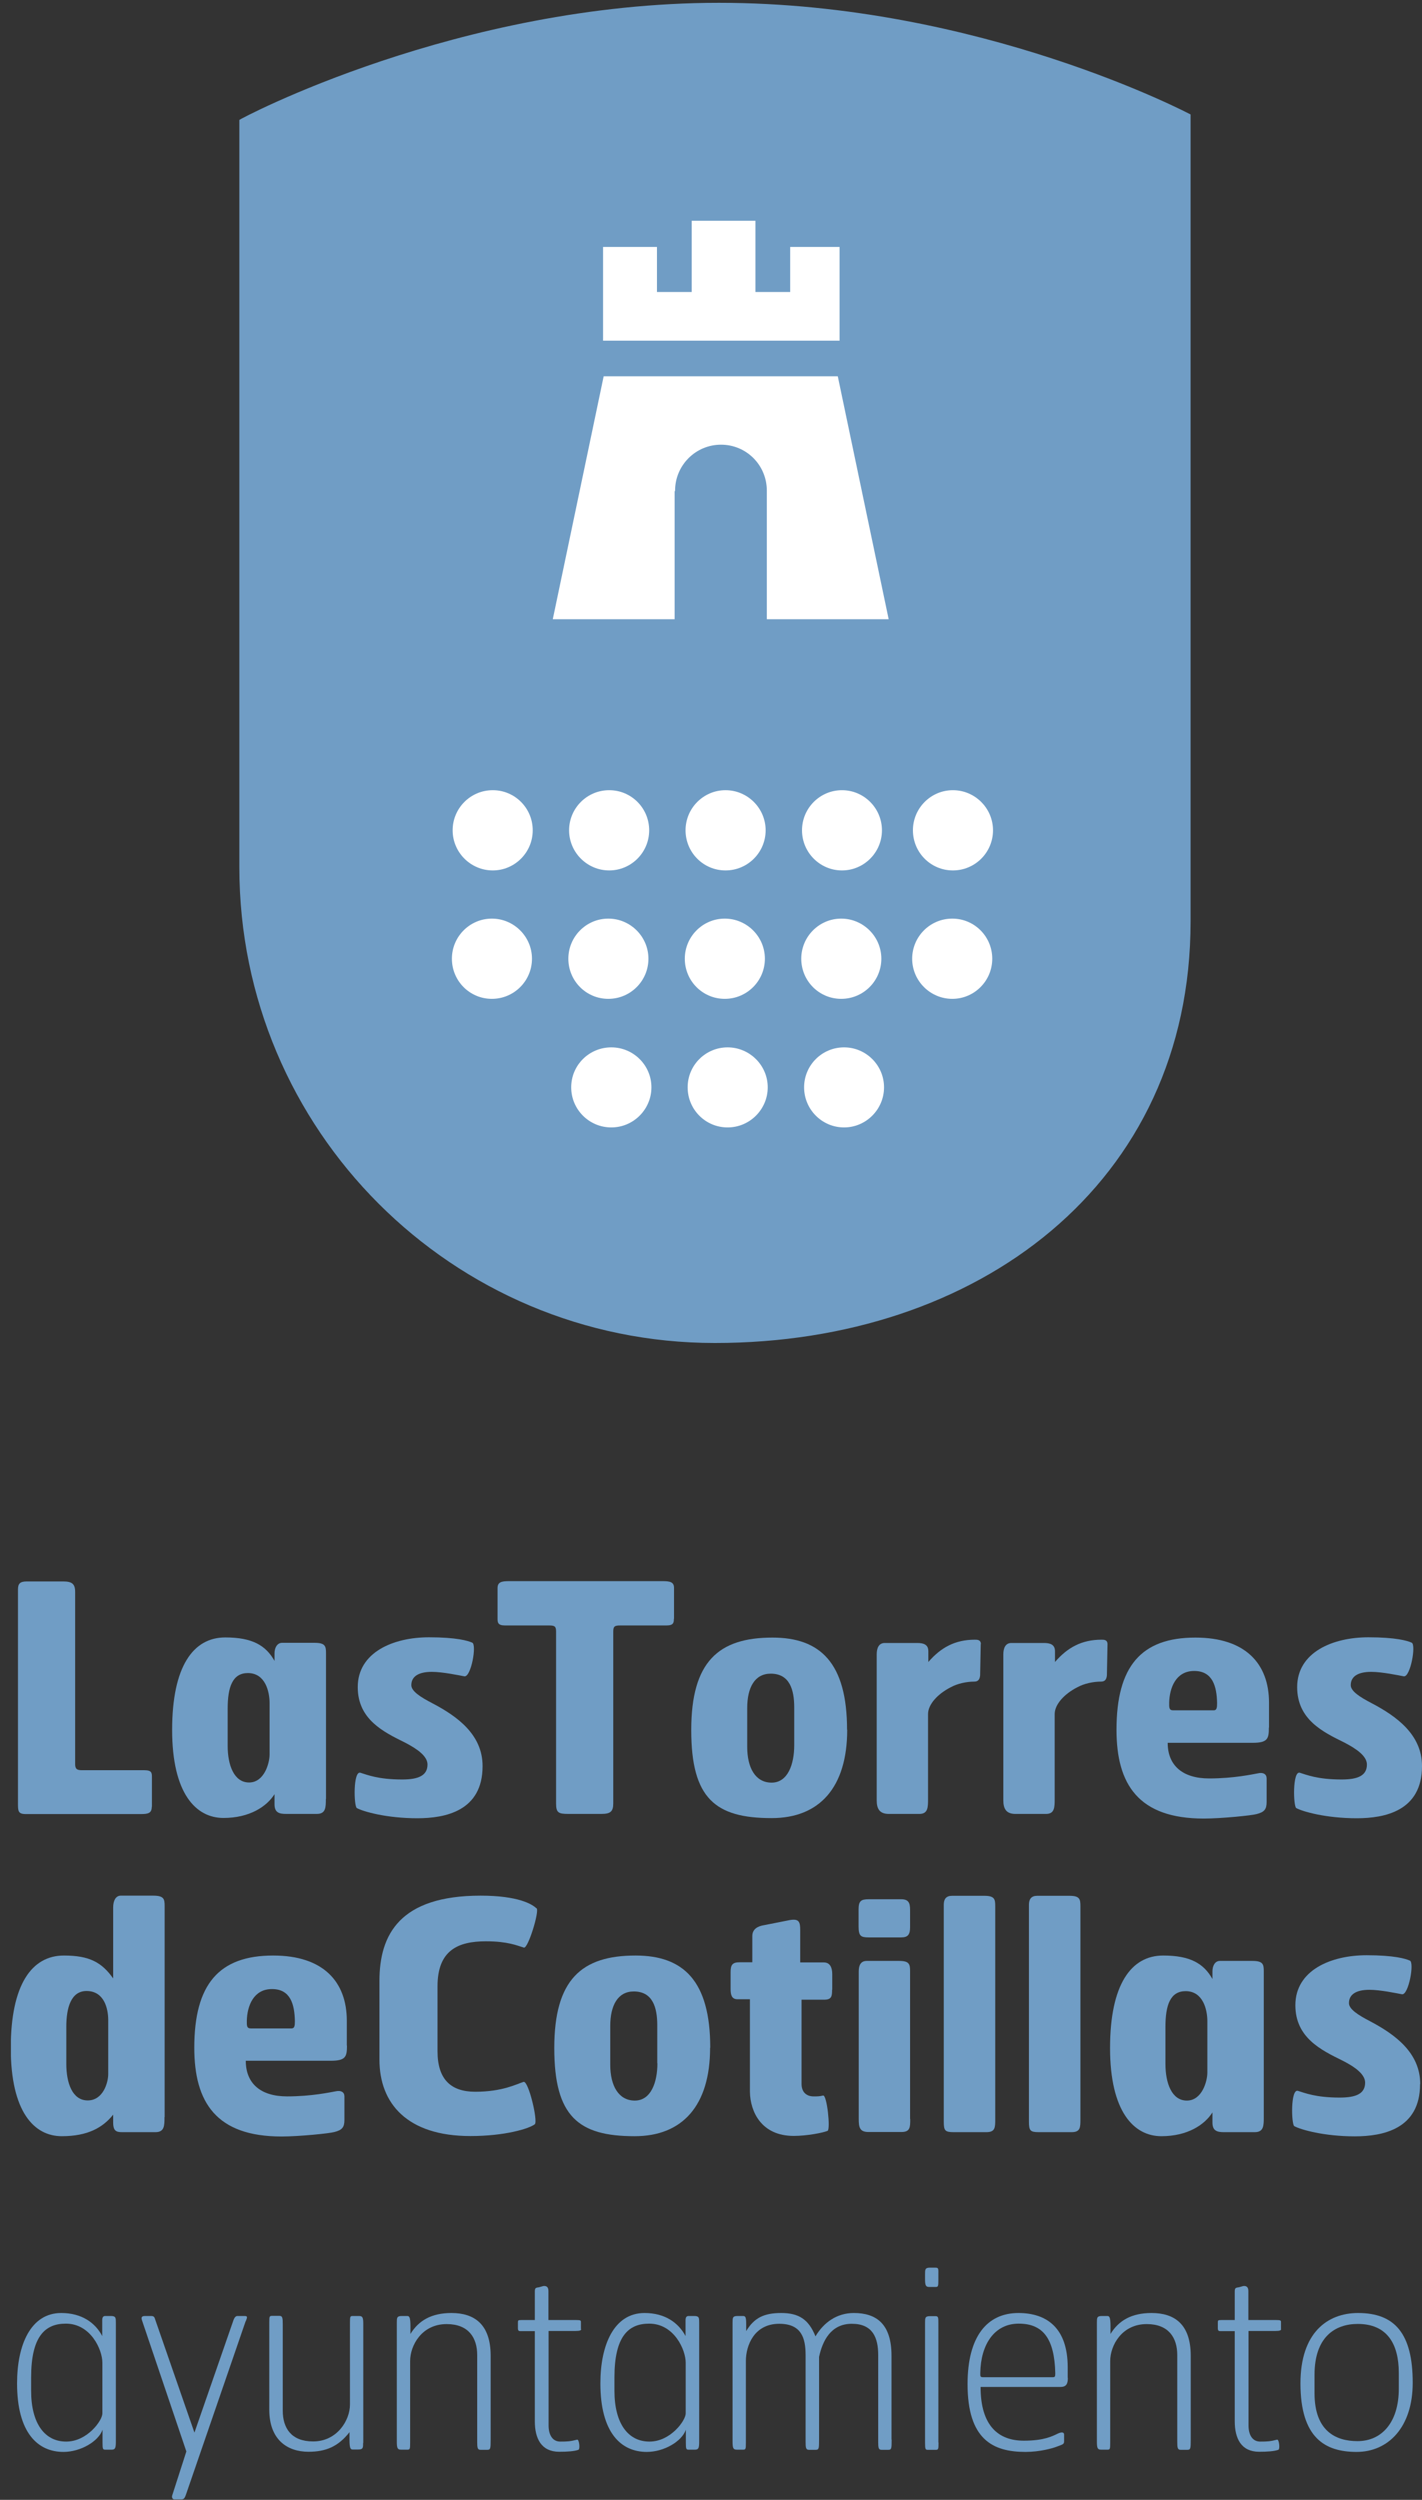 <svg width="95" height="167" viewBox="0 0 95 167" fill="none" xmlns="http://www.w3.org/2000/svg">
<rect x="0" y="0" width="95" height="167" fill="#333333" stroke="none"/>
<g clip-path="url(#clip0_31_762)">
<path d="M15.98 8.018C16 7.957 30.61 0.188 48.03 0.188C65.45 0.188 79.54 7.647 79.54 7.647V61.557C79.54 79.108 65.31 89.718 47.76 89.718C30.21 89.718 15.99 75.487 15.99 57.938V8.018H15.98Z" fill="#709DC5"/>
<path d="M30.24 55.468C30.24 53.988 31.44 52.788 32.92 52.788C34.4 52.788 35.59 53.988 35.59 55.468C35.59 56.948 34.39 58.148 32.92 58.148C31.45 58.148 30.24 56.948 30.24 55.468Z" fill="white"/>
<path d="M38.02 55.468C38.02 53.988 39.22 52.788 40.7 52.788C42.18 52.788 43.37 53.988 43.37 55.468C43.37 56.948 42.17 58.148 40.7 58.148C39.23 58.148 38.02 56.948 38.02 55.468Z" fill="white"/>
<path d="M45.8 55.468C45.8 53.988 47 52.788 48.47 52.788C49.94 52.788 51.15 53.988 51.15 55.468C51.15 56.948 49.95 58.148 48.47 58.148C46.99 58.148 45.8 56.948 45.8 55.468Z" fill="white"/>
<path d="M53.58 55.468C53.58 53.988 54.78 52.788 56.25 52.788C57.72 52.788 58.92 53.988 58.92 55.468C58.92 56.948 57.72 58.148 56.25 58.148C54.78 58.148 53.58 56.948 53.58 55.468Z" fill="white"/>
<path d="M60.99 55.468C60.99 53.988 62.19 52.788 63.66 52.788C65.13 52.788 66.34 53.988 66.34 55.468C66.34 56.948 65.14 58.148 63.66 58.148C62.18 58.148 60.99 56.948 60.99 55.468Z" fill="white"/>
<path d="M30.19 64.047C30.19 62.567 31.39 61.367 32.86 61.367C34.33 61.367 35.54 62.567 35.54 64.047C35.54 65.527 34.34 66.727 32.86 66.727C31.38 66.727 30.19 65.527 30.19 64.047Z" fill="white"/>
<path d="M37.97 64.047C37.97 62.567 39.17 61.367 40.64 61.367C42.11 61.367 43.32 62.567 43.32 64.047C43.32 65.527 42.12 66.727 40.64 66.727C39.16 66.727 37.97 65.527 37.97 64.047Z" fill="white"/>
<path d="M45.75 64.047C45.75 62.567 46.95 61.367 48.42 61.367C49.89 61.367 51.1 62.567 51.1 64.047C51.1 65.527 49.9 66.727 48.42 66.727C46.94 66.727 45.75 65.527 45.75 64.047Z" fill="white"/>
<path d="M53.53 64.047C53.53 62.567 54.73 61.367 56.2 61.367C57.67 61.367 58.88 62.567 58.88 64.047C58.88 65.527 57.68 66.727 56.2 66.727C54.72 66.727 53.53 65.527 53.53 64.047Z" fill="white"/>
<path d="M60.94 64.047C60.94 62.567 62.14 61.367 63.62 61.367C65.1 61.367 66.29 62.567 66.29 64.047C66.29 65.527 65.09 66.727 63.62 66.727C62.15 66.727 60.94 65.527 60.94 64.047Z" fill="white"/>
<path d="M38.16 72.638C38.16 71.157 39.36 69.968 40.84 69.968C42.32 69.968 43.52 71.168 43.52 72.638C43.52 74.108 42.32 75.317 40.84 75.317C39.36 75.317 38.16 74.118 38.16 72.638Z" fill="white"/>
<path d="M45.94 72.638C45.94 71.157 47.14 69.968 48.61 69.968C50.08 69.968 51.29 71.168 51.29 72.638C51.29 74.108 50.09 75.317 48.61 75.317C47.13 75.317 45.94 74.118 45.94 72.638Z" fill="white"/>
<path d="M53.72 72.638C53.72 71.157 54.92 69.968 56.39 69.968C57.86 69.968 59.06 71.168 59.06 72.638C59.06 74.108 57.86 75.317 56.39 75.317C54.92 75.317 53.72 74.118 53.72 72.638Z" fill="white"/>
<path fill-rule="evenodd" clip-rule="evenodd" d="M40.29 22.758V16.498H43.89V19.508H46.21V14.748H50.47V19.508H52.79V16.498H56.09V22.758H40.29Z" fill="white"/>
<path d="M55.97 25.137L59.37 41.367H36.93L40.33 25.137H55.97Z" fill="white"/>
<path d="M45.1 32.778C45.1 31.087 46.47 29.707 48.17 29.707C49.87 29.707 51.23 31.078 51.23 32.778V41.578H45.07V32.837L45.1 32.778Z" fill="#709DC5"/>
<path fill-rule="evenodd" clip-rule="evenodd" d="M7.23 138.557C7.23 139.127 6.89 140.317 5.86 140.317C4.83 140.317 4.43 139.147 4.43 137.877V135.387C4.43 134.117 4.75 133.007 5.78 133.007C6.95 133.007 7.23 134.157 7.23 134.957V138.547V138.557ZM11 141.427V127.337C11 126.867 10.96 126.637 10.23 126.637H8.07C7.73 126.637 7.56 126.977 7.56 127.427V132.167C6.81 131.107 5.99 130.637 4.27 130.637C2.13 130.637 0.72 132.567 0.72 136.817C0.72 141.067 2.27 142.707 4.13 142.707C5.85 142.707 6.87 142.137 7.56 141.267V141.797C7.56 142.477 7.88 142.437 8.33 142.437H10.39C10.99 142.437 10.99 141.987 10.99 141.437L11 141.427Z" fill="#709DC5"/>
<path fill-rule="evenodd" clip-rule="evenodd" d="M19.7 135.017C19.7 135.317 19.68 135.507 19.48 135.507H16.75C16.47 135.507 16.49 135.297 16.49 134.997C16.51 134.017 16.93 132.877 18.17 132.877C19.41 132.877 19.68 133.897 19.7 135.027V135.017ZM23.17 136.657V134.997C23.17 132.387 21.6 130.637 18.25 130.637C14.62 130.637 12.98 132.567 12.98 136.797C12.98 140.447 14.45 142.727 18.81 142.727C20 142.727 22.04 142.517 22.34 142.427C22.86 142.297 23.01 142.107 23.01 141.617V140.047C23.01 139.767 22.79 139.627 22.43 139.707C22.09 139.767 20.83 140.047 19.18 140.047C17.4 140.047 16.42 139.177 16.42 137.667H22.11C23.12 137.667 23.18 137.367 23.18 136.647L23.17 136.657Z" fill="#709DC5"/>
<path fill-rule="evenodd" clip-rule="evenodd" d="M35.84 127.487C35.56 127.207 34.61 126.637 32.11 126.637C26.72 126.637 25.35 129.227 25.35 132.327V137.597C25.35 140.527 27.21 142.697 31.43 142.697C33.71 142.697 35.35 142.207 35.73 141.907C35.95 141.697 35.31 138.997 34.98 139.077C34.5 139.227 33.57 139.737 31.75 139.737C30.14 139.737 29.23 138.927 29.23 137.037V132.687C29.23 130.287 30.6 129.687 32.46 129.687C33.93 129.687 34.52 129.967 35 130.107C35.28 130.187 36.05 127.667 35.85 127.477L35.84 127.487Z" fill="#709DC5"/>
<path fill-rule="evenodd" clip-rule="evenodd" d="M43.92 137.837C43.92 139.087 43.5 140.327 42.41 140.327C41.32 140.327 40.77 139.327 40.77 137.947V135.337C40.77 133.977 41.27 133.037 42.34 133.037C43.61 133.037 43.91 134.117 43.91 135.287V137.837H43.92ZM47.45 136.797C47.45 132.317 45.65 130.637 42.46 130.637C38.85 130.637 37.03 132.247 37.03 136.817C37.03 141.387 38.64 142.707 42.4 142.707C45.59 142.707 47.44 140.667 47.44 136.797H47.45Z" fill="#709DC5"/>
<path fill-rule="evenodd" clip-rule="evenodd" d="M55.6 132.928V131.888C55.6 131.488 55.48 131.098 55.04 131.098H53.46V128.948C53.46 128.418 53.4 128.158 52.77 128.268L51.05 128.608C50.65 128.668 50.26 128.858 50.26 129.328V131.088H49.41C48.93 131.088 48.81 131.258 48.81 131.748V132.878C48.81 133.278 48.89 133.558 49.27 133.558H50.1V139.738C50.12 141.078 50.87 142.688 53.03 142.688C53.9 142.688 54.99 142.478 55.29 142.348C55.49 142.238 55.25 139.948 54.99 139.988C54.75 140.048 54.61 140.048 54.36 140.048C53.88 140.048 53.55 139.768 53.55 139.218V133.588H55.06C55.56 133.588 55.59 133.358 55.59 132.908L55.6 132.928Z" fill="#709DC5"/>
<path fill-rule="evenodd" clip-rule="evenodd" d="M60.8 141.557V131.697C60.8 131.227 60.76 130.997 60.07 130.997H57.91C57.51 130.997 57.37 131.277 57.37 131.697V141.557C57.37 142.107 57.43 142.427 58.02 142.427H60.22C60.81 142.427 60.81 142.107 60.81 141.557H60.8ZM60.8 128.747V127.747C60.8 127.277 60.82 126.877 60.21 126.877H58.05C57.52 126.877 57.36 126.987 57.36 127.557V128.687C57.36 129.327 57.5 129.427 58.03 129.427H60.21C60.67 129.427 60.8 129.217 60.8 128.747Z" fill="#709DC5"/>
<path fill-rule="evenodd" clip-rule="evenodd" d="M66.49 141.557V127.347C66.49 126.877 66.45 126.647 65.76 126.647H63.6C63.2 126.647 63.05 126.877 63.05 127.247V141.717C63.05 142.337 63.13 142.437 63.72 142.437H65.9C66.49 142.437 66.49 142.117 66.49 141.567V141.557Z" fill="#709DC5"/>
<path fill-rule="evenodd" clip-rule="evenodd" d="M72.18 141.557V127.347C72.18 126.877 72.14 126.647 71.45 126.647H69.29C68.89 126.647 68.74 126.877 68.74 127.247V141.717C68.74 142.337 68.82 142.437 69.41 142.437H71.59C72.18 142.437 72.18 142.117 72.18 141.567V141.557Z" fill="#709DC5"/>
<path fill-rule="evenodd" clip-rule="evenodd" d="M80.66 138.457C80.66 139.047 80.3 140.327 79.29 140.327C78.28 140.327 77.86 139.157 77.86 137.887V135.397C77.86 133.957 78.18 133.017 79.21 133.017C80.38 133.017 80.66 134.267 80.66 135.017V138.457ZM84.43 141.427V131.697C84.43 131.227 84.39 130.997 83.66 130.997H81.5C81.16 130.997 81 131.337 81 131.697V132.207C80.42 131.167 79.51 130.637 77.71 130.637C75.57 130.637 74.16 132.567 74.16 136.817C74.16 141.067 75.75 142.707 77.59 142.707C79.33 142.707 80.48 141.947 81 141.117V141.797C81 142.367 81.34 142.437 81.77 142.437H83.83C84.43 142.437 84.43 141.987 84.43 141.437V141.427Z" fill="#709DC5"/>
<path fill-rule="evenodd" clip-rule="evenodd" d="M94.88 139.217C94.88 137.097 93.14 135.877 91.53 135.027C90.72 134.607 90.12 134.217 90.12 133.817C90.12 133.247 90.58 132.927 91.49 132.927C92.2 132.927 93.31 133.157 93.67 133.227C94.11 133.267 94.5 131.107 94.19 130.977C93.91 130.847 93.12 130.617 91.3 130.617C88.92 130.617 86.54 131.617 86.54 133.957C86.54 136.127 88.27 136.957 89.69 137.657C90.52 138.077 91.2 138.567 91.2 139.127C91.2 139.867 90.6 140.127 89.5 140.127C87.89 140.127 87.14 139.807 86.71 139.677C86.21 139.527 86.27 141.927 86.47 142.037C86.89 142.267 88.45 142.717 90.51 142.717C92.39 142.717 94.87 142.227 94.87 139.237L94.88 139.217Z" fill="#709DC5"/>
<path fill-rule="evenodd" clip-rule="evenodd" d="M10.15 120.697V118.747C10.15 118.447 10.15 118.257 9.65 118.257H5.49C5.17 118.257 5.02 118.197 5.02 117.857V106.347C5.02 105.797 4.8 105.647 4.21 105.647H1.79C1.33 105.647 1.2 105.797 1.2 106.197V120.447C1.2 120.977 1.2 121.187 1.72 121.187H9.39C9.87 121.187 10.14 121.147 10.14 120.697H10.15Z" fill="#709DC5"/>
<path fill-rule="evenodd" clip-rule="evenodd" d="M18.01 117.207C18.01 117.797 17.65 119.077 16.64 119.077C15.63 119.077 15.21 117.907 15.21 116.637V114.147C15.21 112.707 15.53 111.767 16.56 111.767C17.73 111.767 18.01 113.017 18.01 113.767V117.207ZM21.78 120.177V110.447C21.78 109.977 21.74 109.747 21.01 109.747H18.85C18.51 109.747 18.34 110.087 18.34 110.447V110.957C17.76 109.917 16.85 109.387 15.05 109.387C12.91 109.387 11.5 111.317 11.5 115.567C11.5 119.817 13.09 121.447 14.93 121.447C16.67 121.447 17.82 120.687 18.34 119.857V120.537C18.34 121.107 18.68 121.177 19.11 121.177H21.17C21.77 121.177 21.77 120.727 21.77 120.177H21.78Z" fill="#709DC5"/>
<path fill-rule="evenodd" clip-rule="evenodd" d="M32.24 117.977C32.24 115.857 30.51 114.637 28.89 113.787C28.08 113.367 27.48 112.977 27.48 112.577C27.48 112.007 27.94 111.687 28.85 111.687C29.56 111.687 30.67 111.917 31.03 111.987C31.48 112.027 31.86 109.867 31.55 109.737C31.27 109.607 30.48 109.377 28.66 109.377C26.28 109.377 23.9 110.377 23.9 112.707C23.9 114.877 25.64 115.707 27.05 116.407C27.88 116.837 28.56 117.317 28.56 117.877C28.56 118.617 27.95 118.877 26.87 118.877C25.25 118.877 24.51 118.557 24.08 118.427C23.58 118.277 23.64 120.677 23.84 120.787C24.26 121.017 25.82 121.467 27.88 121.467C29.76 121.467 32.24 120.977 32.24 117.987V117.977Z" fill="#709DC5"/>
<path fill-rule="evenodd" clip-rule="evenodd" d="M45.03 108.137V106.077C45.03 105.677 44.75 105.627 44.26 105.627H34.01C33.5 105.627 33.24 105.687 33.24 106.097V108.137C33.24 108.387 33.26 108.587 33.74 108.587H36.69C37.05 108.587 37.15 108.647 37.15 108.987V120.477C37.15 121.097 37.31 121.177 37.96 121.177H40.18C40.77 121.177 40.97 121.027 40.97 120.477V108.987C40.97 108.647 41.07 108.587 41.43 108.587H44.52C45 108.587 45.02 108.397 45.02 108.137H45.03Z" fill="#709DC5"/>
<path fill-rule="evenodd" clip-rule="evenodd" d="M53.06 116.597C53.06 117.847 52.64 119.087 51.55 119.087C50.46 119.087 49.92 118.087 49.92 116.707V114.097C49.92 112.737 50.42 111.807 51.49 111.807C52.76 111.807 53.06 112.887 53.06 114.057V116.607V116.597ZM56.59 115.557C56.59 111.077 54.79 109.397 51.61 109.397C48 109.397 46.18 111.007 46.18 115.577C46.18 120.147 47.79 121.457 51.55 121.457C54.74 121.457 56.6 119.417 56.6 115.547L56.59 115.557Z" fill="#709DC5"/>
<path fill-rule="evenodd" clip-rule="evenodd" d="M65.53 109.838C65.53 109.538 65.29 109.538 65.13 109.538C63.8 109.538 62.85 110.068 62.02 111.028V110.308C62.02 109.858 61.7 109.758 61.27 109.758H59.11C58.71 109.758 58.57 110.098 58.57 110.518V120.268C58.57 120.818 58.75 121.178 59.38 121.178H61.42C62 121.178 62 120.728 62 120.178V114.508C62 113.868 62.63 113.168 63.51 112.718C63.97 112.468 64.56 112.338 65.1 112.338C65.36 112.338 65.46 112.168 65.48 111.908L65.52 109.828L65.53 109.838Z" fill="#709DC5"/>
<path fill-rule="evenodd" clip-rule="evenodd" d="M73.99 109.838C73.99 109.538 73.75 109.538 73.59 109.538C72.26 109.538 71.31 110.068 70.48 111.028V110.308C70.48 109.858 70.16 109.758 69.73 109.758H67.57C67.17 109.758 67.03 110.098 67.03 110.518V120.268C67.03 120.818 67.21 121.178 67.84 121.178H69.88C70.46 121.178 70.46 120.728 70.46 120.178V114.508C70.46 113.868 71.09 113.168 71.97 112.718C72.43 112.468 73.02 112.338 73.57 112.338C73.83 112.338 73.93 112.168 73.95 111.908L73.99 109.828V109.838Z" fill="#709DC5"/>
<path fill-rule="evenodd" clip-rule="evenodd" d="M81.31 113.767C81.31 114.067 81.29 114.257 81.09 114.257H78.37C78.09 114.257 78.11 114.047 78.11 113.747C78.13 112.767 78.55 111.627 79.78 111.627C81.01 111.627 81.29 112.647 81.31 113.777V113.767ZM84.78 115.407V113.747C84.78 111.137 83.2 109.397 79.86 109.397C76.23 109.397 74.59 111.327 74.59 115.557C74.59 119.207 76.06 121.487 80.42 121.487C81.61 121.487 83.65 121.277 83.95 121.187C84.47 121.057 84.62 120.867 84.62 120.377V118.807C84.62 118.527 84.4 118.377 84.03 118.467C83.69 118.527 82.44 118.807 80.78 118.807C79 118.807 78.01 117.937 78.01 116.427H83.7C84.71 116.427 84.77 116.127 84.77 115.407H84.78Z" fill="#709DC5"/>
<path fill-rule="evenodd" clip-rule="evenodd" d="M95 117.977C95 115.857 93.26 114.637 91.65 113.787C90.84 113.367 90.24 112.977 90.24 112.577C90.24 112.007 90.7 111.687 91.61 111.687C92.32 111.687 93.43 111.917 93.79 111.987C94.23 112.027 94.62 109.867 94.31 109.737C94.03 109.607 93.24 109.377 91.42 109.377C89.04 109.377 86.66 110.377 86.66 112.707C86.66 114.877 88.39 115.707 89.81 116.407C90.64 116.837 91.32 117.317 91.32 117.877C91.32 118.617 90.72 118.877 89.63 118.877C88.01 118.877 87.27 118.557 86.84 118.427C86.34 118.277 86.4 120.677 86.6 120.787C87.02 121.017 88.58 121.467 90.64 121.467C92.52 121.467 95 120.977 95 117.987V117.977Z" fill="#709DC5"/>
<path fill-rule="evenodd" clip-rule="evenodd" d="M6.84 161.228C6.84 161.698 5.83 163.108 4.42 163.108C3.01 163.108 2.08 161.928 2.08 159.718V158.818C2.08 156.078 3.01 155.228 4.4 155.228C6.06 155.228 6.84 156.968 6.84 157.838V161.228ZM7.74 163.118V155.168C7.74 154.838 7.74 154.718 7.41 154.718H7.03C6.9 154.718 6.83 154.798 6.83 154.998V156.058C6.37 155.178 5.47 154.518 4.09 154.518C2.05 154.518 1.14 156.648 1.14 159.218C1.14 162.518 2.52 163.798 4.24 163.798C5.38 163.798 6.58 163.098 6.85 162.318V163.168C6.85 163.598 6.87 163.648 7.03 163.648H7.46C7.69 163.648 7.74 163.548 7.74 163.118Z" fill="#709DC5"/>
<path fill-rule="evenodd" clip-rule="evenodd" d="M16.42 155.068C16.54 154.768 16.54 154.718 16.32 154.718H15.85C15.72 154.718 15.63 154.898 15.6 154.988L12.99 162.508L10.38 154.988C10.33 154.838 10.31 154.718 10.11 154.718H9.71C9.54 154.718 9.4 154.748 9.48 154.988L12.45 163.768L11.51 166.688C11.44 166.888 11.58 166.968 11.63 166.968H12C12.23 166.968 12.3 166.988 12.41 166.688L16.41 155.068H16.42Z" fill="#709DC5"/>
<path fill-rule="evenodd" clip-rule="evenodd" d="M24.27 163.198V155.248C24.27 154.818 24.22 154.718 23.99 154.718H23.56C23.39 154.718 23.38 154.768 23.38 155.198V160.638C23.38 161.688 22.52 163.098 20.92 163.098C19.44 163.098 18.89 162.188 18.89 161.038V155.258C18.89 154.848 18.87 154.708 18.67 154.708H18.22C18 154.708 17.99 154.728 17.99 155.118V160.978C17.99 162.988 19.2 163.788 20.61 163.788C21.77 163.788 22.6 163.438 23.35 162.478C23.35 163.238 23.32 163.638 23.55 163.638H23.93C24.26 163.638 24.26 163.518 24.26 163.188L24.27 163.198Z" fill="#709DC5"/>
<path fill-rule="evenodd" clip-rule="evenodd" d="M32.78 162.968V157.378C32.78 155.258 31.68 154.518 30.16 154.518C28.83 154.518 27.97 155.018 27.42 155.918C27.42 155.158 27.45 154.718 27.22 154.718H26.84C26.51 154.718 26.51 154.838 26.51 155.168V163.118C26.51 163.548 26.56 163.648 26.79 163.648H27.22C27.39 163.648 27.4 163.598 27.4 163.168V157.728C27.4 156.678 28.18 155.258 29.84 155.258C31.32 155.258 31.88 156.188 31.88 157.328V163.108C31.88 163.518 31.9 163.658 32.1 163.658H32.55C32.77 163.658 32.78 163.578 32.78 162.978V162.968Z" fill="#709DC5"/>
<path fill-rule="evenodd" clip-rule="evenodd" d="M38.81 155.598V155.118C38.81 155.018 38.78 154.988 38.5 154.988H36.64V153.048C36.64 152.768 36.49 152.688 36.29 152.718L36.01 152.798C35.81 152.828 35.73 152.828 35.73 153.078V154.988H34.83C34.61 154.988 34.6 155.008 34.6 155.168V155.548C34.6 155.678 34.65 155.728 34.75 155.728H35.73V161.748C35.73 162.898 36.16 163.788 37.36 163.788C37.89 163.788 38.36 163.758 38.64 163.658C38.77 163.608 38.69 162.948 38.56 162.978C38.09 163.098 37.9 163.108 37.43 163.108C36.93 163.108 36.65 162.688 36.65 162.028V155.718H38.46C38.76 155.718 38.83 155.668 38.83 155.588L38.81 155.598Z" fill="#709DC5"/>
<path fill-rule="evenodd" clip-rule="evenodd" d="M45.81 161.228C45.81 161.698 44.8 163.108 43.39 163.108C41.98 163.108 41.05 161.928 41.05 159.718V158.818C41.05 156.078 41.98 155.228 43.37 155.228C45.03 155.228 45.81 156.968 45.81 157.838V161.228ZM46.71 163.118V155.168C46.71 154.838 46.71 154.718 46.38 154.718H46C45.87 154.718 45.8 154.798 45.8 154.998V156.058C45.33 155.178 44.44 154.518 43.06 154.518C41.02 154.518 40.11 156.648 40.11 159.218C40.11 162.518 41.49 163.798 43.21 163.798C44.36 163.798 45.55 163.098 45.82 162.318V163.168C45.82 163.598 45.84 163.648 46 163.648H46.43C46.66 163.648 46.71 163.548 46.71 163.118Z" fill="#709DC5"/>
<path fill-rule="evenodd" clip-rule="evenodd" d="M59.56 162.968V157.378C59.56 155.258 58.56 154.518 57.04 154.518C55.91 154.518 55.03 155.148 54.48 156.078C54.02 154.928 53.35 154.518 52.19 154.518C51.03 154.518 50.38 154.848 49.85 155.728C49.85 154.968 49.88 154.718 49.65 154.718H49.27C48.94 154.718 48.94 154.838 48.94 155.168V163.118C48.94 163.548 48.99 163.648 49.22 163.648H49.65C49.82 163.648 49.83 163.598 49.83 163.168V157.728C49.83 156.678 50.39 155.238 52.06 155.238C53.54 155.238 53.82 156.188 53.82 157.328V163.108C53.82 163.518 53.84 163.658 54.04 163.658H54.49C54.71 163.658 54.72 163.578 54.72 162.978V157.448C54.95 156.388 55.5 155.238 56.91 155.238C58.32 155.238 58.67 156.188 58.67 157.328V163.108C58.67 163.518 58.69 163.658 58.89 163.658H59.34C59.56 163.658 59.57 163.578 59.57 162.978L59.56 162.968Z" fill="#709DC5"/>
<path fill-rule="evenodd" clip-rule="evenodd" d="M62.69 163.168V155.188C62.69 154.818 62.69 154.728 62.49 154.728H62.13C61.8 154.728 61.8 154.848 61.8 155.178V163.178C61.8 163.608 61.83 163.658 61.97 163.658H62.52C62.69 163.658 62.7 163.608 62.7 163.178L62.69 163.168ZM62.69 152.308V151.958C62.69 151.578 62.72 151.488 62.49 151.488H62.13C61.8 151.488 61.8 151.608 61.8 151.938V152.248C61.8 152.678 61.85 152.778 62.08 152.778H62.51C62.68 152.778 62.69 152.728 62.69 152.298V152.308Z" fill="#709DC5"/>
<path fill-rule="evenodd" clip-rule="evenodd" d="M70.5 158.538C70.5 158.768 70.48 158.808 70.32 158.808H65.71C65.48 158.808 65.49 158.758 65.49 158.528C65.52 156.608 66.44 155.228 68.06 155.228C69.68 155.228 70.45 156.228 70.5 158.548V158.538ZM71.33 158.848V158.138C71.33 155.528 69.94 154.518 68.04 154.518C65.95 154.518 64.64 156.078 64.64 159.268C64.64 162.968 66.33 163.798 68.51 163.798C69.49 163.798 70.32 163.548 70.54 163.468C70.99 163.298 71.09 163.298 71.09 163.088V162.638C71.09 162.488 70.94 162.438 70.64 162.588C70.32 162.738 69.76 163.048 68.4 163.048C66.74 163.048 65.51 162.098 65.51 159.458H70.84C71.25 159.458 71.34 159.238 71.34 158.848H71.33Z" fill="#709DC5"/>
<path fill-rule="evenodd" clip-rule="evenodd" d="M79.55 162.968V157.378C79.55 155.258 78.46 154.518 76.93 154.518C75.6 154.518 74.74 155.018 74.19 155.918C74.19 155.158 74.22 154.718 73.99 154.718H73.61C73.28 154.718 73.28 154.838 73.28 155.168V163.118C73.28 163.548 73.33 163.648 73.56 163.648H73.99C74.16 163.648 74.17 163.598 74.17 163.168V157.728C74.17 156.678 74.95 155.258 76.61 155.258C78.09 155.258 78.65 156.188 78.65 157.328V163.108C78.65 163.518 78.67 163.658 78.87 163.658H79.32C79.54 163.658 79.55 163.578 79.55 162.978V162.968Z" fill="#709DC5"/>
<path fill-rule="evenodd" clip-rule="evenodd" d="M85.58 155.598V155.118C85.58 155.018 85.55 154.988 85.26 154.988H83.4V153.048C83.4 152.768 83.25 152.688 83.05 152.718L82.77 152.798C82.57 152.828 82.49 152.828 82.49 153.078V154.988H81.59C81.37 154.988 81.36 155.008 81.36 155.168V155.548C81.36 155.678 81.41 155.728 81.51 155.728H82.49V161.748C82.49 162.898 82.92 163.788 84.12 163.788C84.65 163.788 85.12 163.758 85.4 163.658C85.53 163.608 85.45 162.948 85.32 162.978C84.86 163.098 84.66 163.108 84.19 163.108C83.69 163.108 83.41 162.688 83.41 162.028V155.718H85.22C85.52 155.718 85.59 155.668 85.59 155.588L85.58 155.598Z" fill="#709DC5"/>
<path fill-rule="evenodd" clip-rule="evenodd" d="M93.45 159.578C93.45 161.838 92.3 163.078 90.69 163.078C89.21 163.078 87.82 162.378 87.82 159.878V158.648C87.82 156.128 89.18 155.248 90.71 155.248C92.65 155.248 93.45 156.558 93.45 158.518V159.578ZM94.38 159.178C94.38 155.878 93.17 154.518 90.73 154.518C88.69 154.518 86.88 155.828 86.88 159.218C86.88 162.858 88.52 163.798 90.63 163.798C92.74 163.798 94.38 162.158 94.38 159.178Z" fill="#709DC5"/>
</g>
<defs>
<clipPath id="clip0_31_762">
<rect width="94.27" height="166.78" fill="white" transform="translate(0.73 0.188)"/>
</clipPath>
</defs>
</svg>
